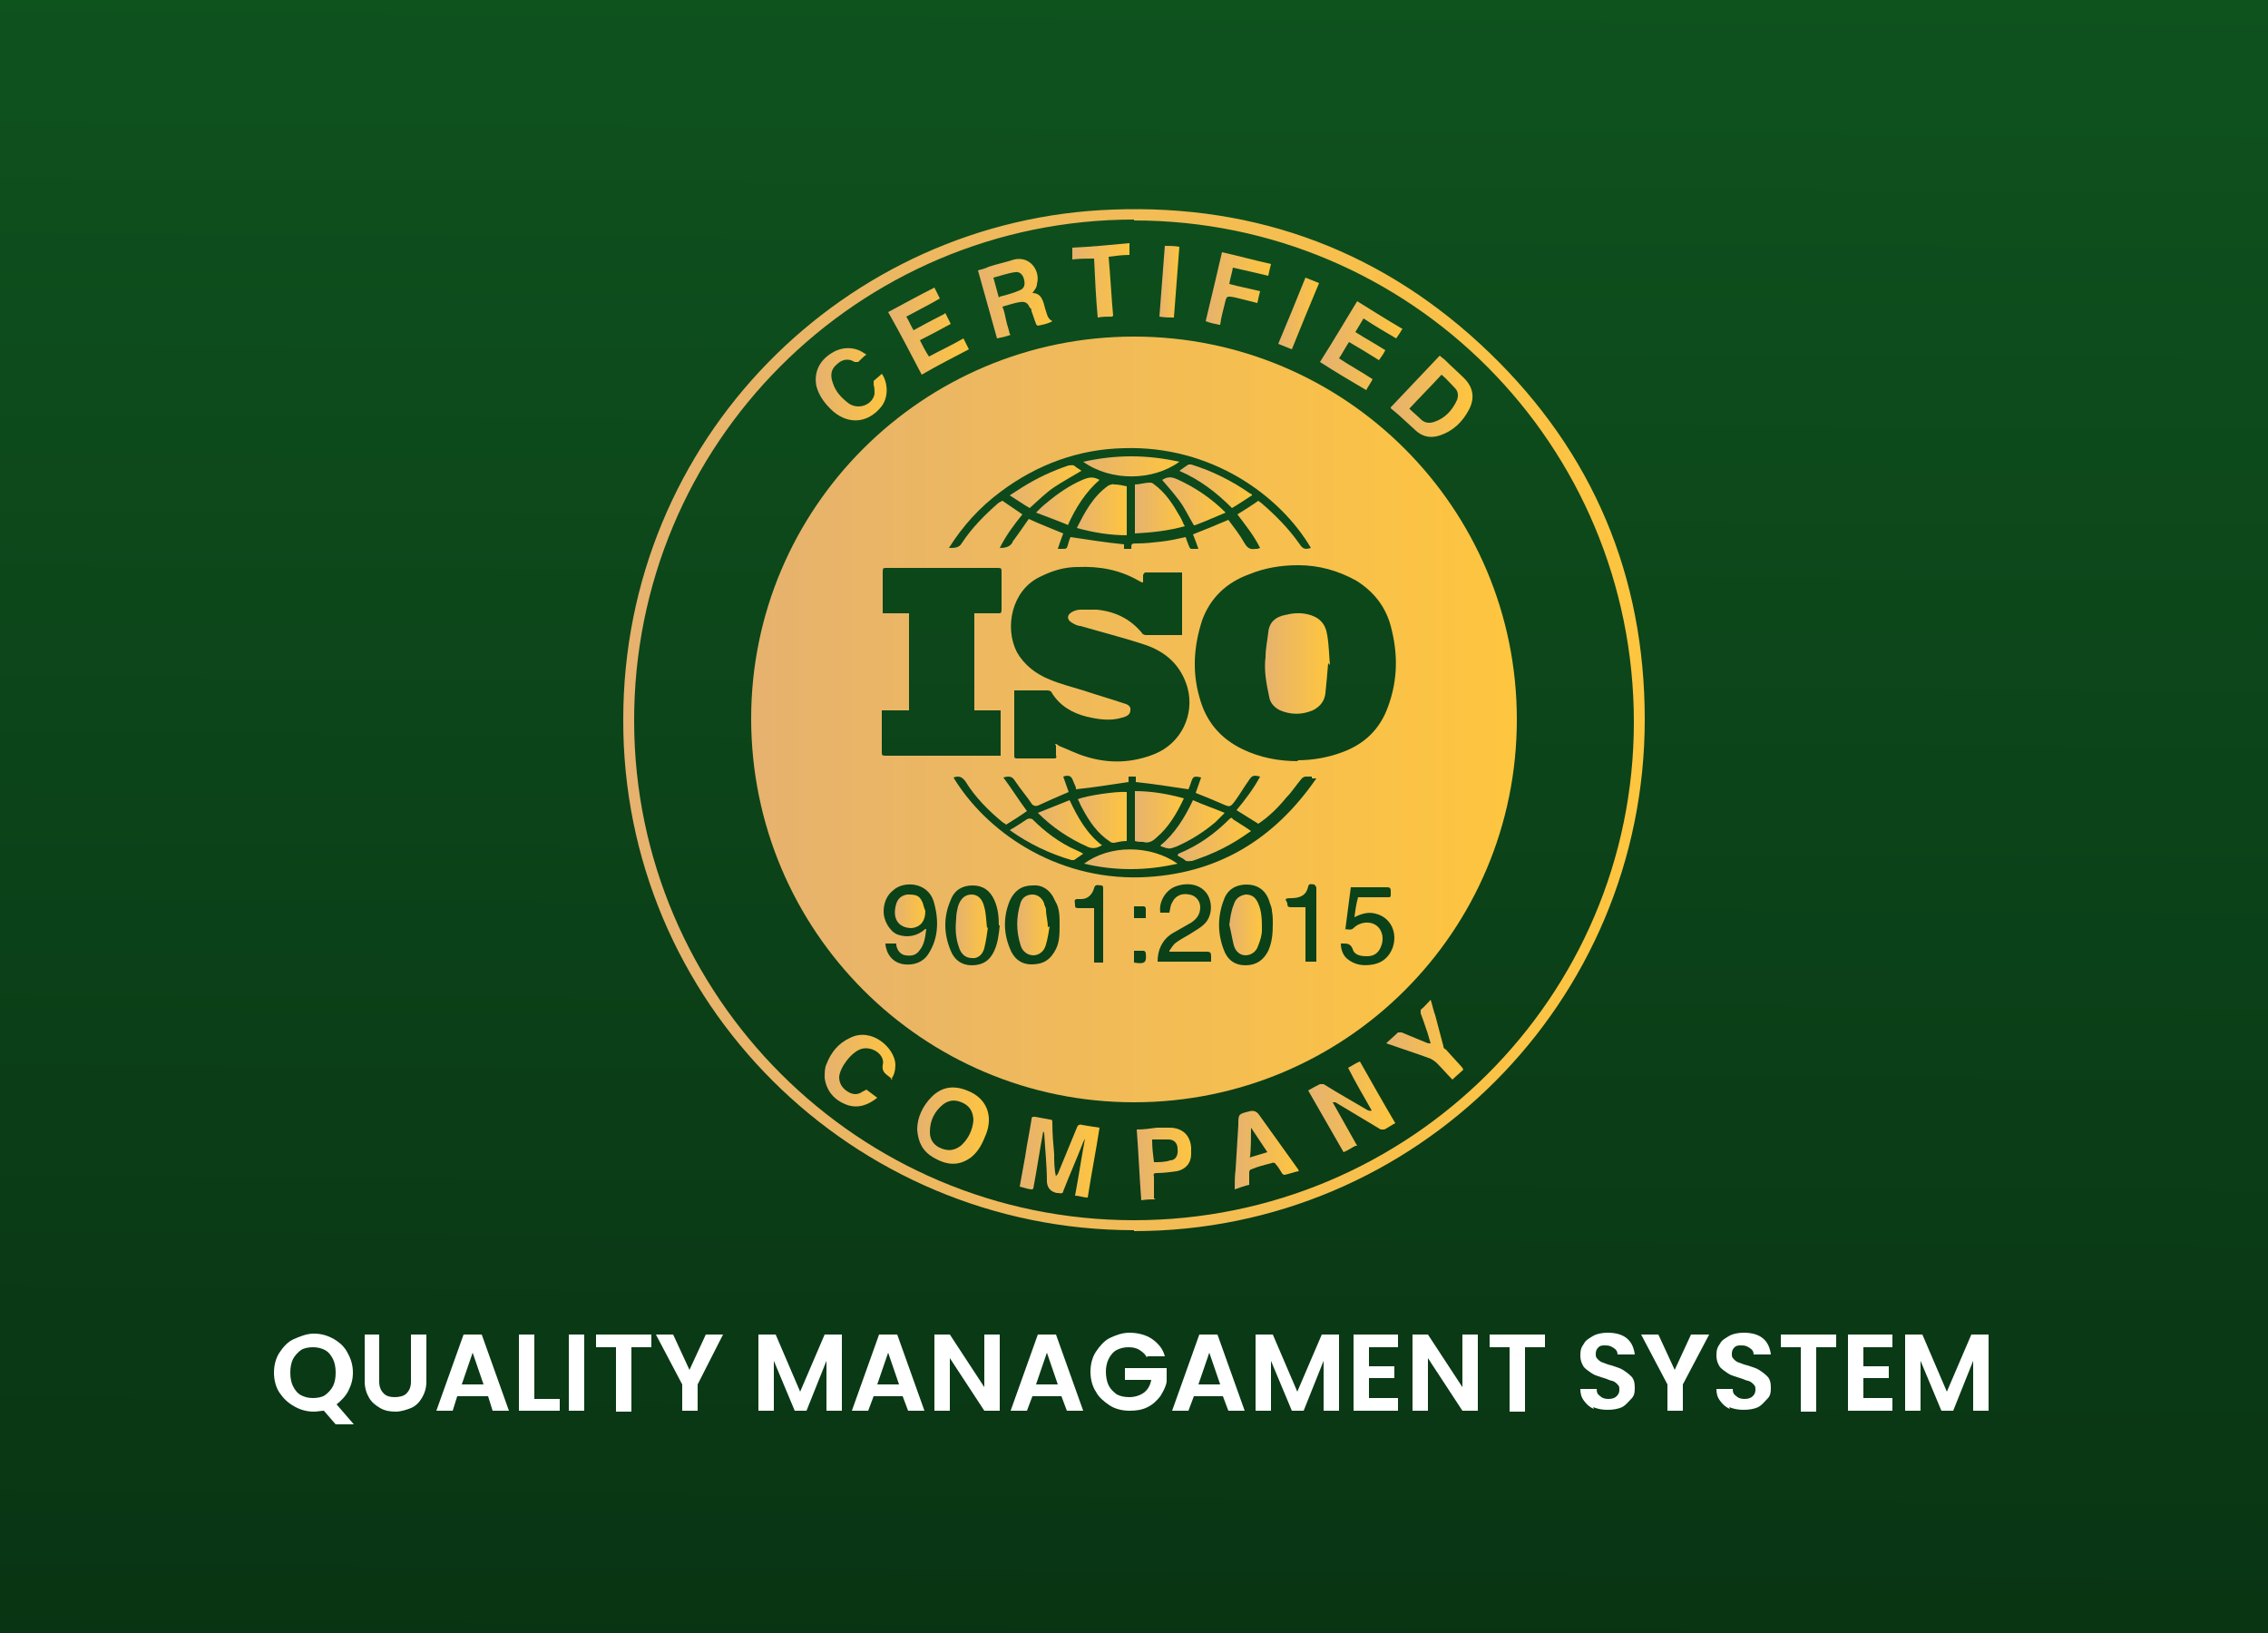 <?xml version="1.0" encoding="UTF-8"?>
<svg id="Layer_1" data-name="Layer 1" xmlns="http://www.w3.org/2000/svg" version="1.1" xmlns:xlink="http://www.w3.org/1999/xlink" viewBox="0 0 250 180">
  <rect x="0" y="0" width="250" height="180" fill="#808080" stroke="none"/>
  <defs>
    <style>
      .cls-1 {
        fill: url(#linear-gradient-38);
      }

      .cls-1, .cls-2, .cls-3, .cls-4, .cls-5, .cls-6, .cls-7, .cls-8, .cls-9, .cls-10, .cls-11, .cls-12, .cls-13, .cls-14, .cls-15, .cls-16, .cls-17, .cls-18, .cls-19, .cls-20, .cls-21, .cls-22, .cls-23, .cls-24, .cls-25, .cls-26, .cls-27, .cls-28, .cls-29, .cls-30, .cls-31, .cls-32, .cls-33, .cls-34, .cls-35, .cls-36, .cls-37, .cls-38, .cls-39 {
        stroke-width: 0px;
      }

      .cls-2 {
        fill: url(#linear-gradient-12);
      }

      .cls-3 {
        fill: url(#linear-gradient-17);
      }

      .cls-4 {
        fill: url(#linear-gradient-19);
      }

      .cls-5 {
        fill: url(#linear-gradient-33);
      }

      .cls-6 {
        fill: url(#linear-gradient);
      }

      .cls-7 {
        fill: url(#linear-gradient-21);
      }

      .cls-8 {
        fill: url(#linear-gradient-6);
      }

      .cls-9 {
        fill: url(#linear-gradient-15);
      }

      .cls-10 {
        fill: url(#linear-gradient-11);
      }

      .cls-11 {
        fill: url(#linear-gradient-5);
      }

      .cls-12 {
        fill: url(#linear-gradient-31);
      }

      .cls-13 {
        fill: url(#linear-gradient-34);
      }

      .cls-14 {
        fill: url(#linear-gradient-13);
      }

      .cls-15 {
        fill: url(#linear-gradient-23);
      }

      .cls-16 {
        fill: url(#linear-gradient-25);
      }

      .cls-17 {
        fill: url(#linear-gradient-16);
      }

      .cls-18 {
        fill: url(#linear-gradient-22);
      }

      .cls-19 {
        fill: url(#linear-gradient-35);
      }

      .cls-20 {
        fill: url(#linear-gradient-32);
      }

      .cls-21 {
        fill: url(#linear-gradient-20);
      }

      .cls-22 {
        fill: url(#linear-gradient-14);
      }

      .cls-23 {
        fill: url(#linear-gradient-2);
      }

      .cls-24 {
        fill: url(#linear-gradient-7);
      }

      .cls-25 {
        fill: url(#linear-gradient-3);
      }

      .cls-26 {
        fill: url(#linear-gradient-9);
      }

      .cls-27 {
        fill: url(#linear-gradient-27);
      }

      .cls-28 {
        fill: url(#linear-gradient-36);
      }

      .cls-29 {
        fill: url(#linear-gradient-8);
      }

      .cls-30 {
        fill: url(#linear-gradient-24);
      }

      .cls-31 {
        fill: url(#linear-gradient-26);
      }

      .cls-32 {
        fill: url(#linear-gradient-18);
      }

      .cls-33 {
        fill: url(#linear-gradient-30);
      }

      .cls-34 {
        fill: #fff;
      }

      .cls-35 {
        fill: url(#linear-gradient-29);
      }

      .cls-36 {
        fill: url(#linear-gradient-28);
      }

      .cls-37 {
        fill: url(#linear-gradient-10);
      }

      .cls-38 {
        fill: url(#linear-gradient-4);
      }

      .cls-39 {
        fill: url(#linear-gradient-37);
      }
    </style>
    <linearGradient id="linear-gradient" x1="126.1" y1="207.4" x2="124.7" y2="-.4" gradientTransform="translate(0 182) scale(1 -1)" gradientUnits="userSpaceOnUse">
      <stop offset="0" stop-color="#0f5620"/>
      <stop offset="1" stop-color="#093413"/>
    </linearGradient>
    <linearGradient id="linear-gradient-2" x1="68.7" y1="102.7" x2="181.3" y2="102.7" gradientTransform="translate(0 182) scale(1 -1)" gradientUnits="userSpaceOnUse">
      <stop offset="0" stop-color="#e6b26e"/>
      <stop offset="1" stop-color="#fec53f"/>
    </linearGradient>
    <linearGradient id="linear-gradient-3" x1="82.8" y1="102.7" x2="167.1" y2="102.7" gradientTransform="translate(0 182) scale(1 -1)" gradientUnits="userSpaceOnUse">
      <stop offset="0" stop-color="#e6b26e"/>
      <stop offset="1" stop-color="#fec53f"/>
    </linearGradient>
    <linearGradient id="linear-gradient-4" x1="112.4" y1="54.3" x2="121.2" y2="54.3" gradientTransform="translate(0 182) scale(1 -1)" gradientUnits="userSpaceOnUse">
      <stop offset="0" stop-color="#e6b26e"/>
      <stop offset="1" stop-color="#fec53f"/>
    </linearGradient>
    <linearGradient id="linear-gradient-5" x1="144.3" y1="60" x2="153.7" y2="60" gradientTransform="translate(0 182) scale(1 -1)" gradientUnits="userSpaceOnUse">
      <stop offset="0" stop-color="#e6b26e"/>
      <stop offset="1" stop-color="#fec53f"/>
    </linearGradient>
    <linearGradient id="linear-gradient-6" x1="101.1" y1="57.9" x2="108.9" y2="57.9" gradientTransform="translate(0 182) scale(1 -1)" gradientUnits="userSpaceOnUse">
      <stop offset="0" stop-color="#e6b26e"/>
      <stop offset="1" stop-color="#fec53f"/>
    </linearGradient>
    <linearGradient id="linear-gradient-7" x1="107.8" y1="149" x2="116" y2="149" gradientTransform="translate(0 182) scale(1 -1)" gradientUnits="userSpaceOnUse">
      <stop offset="0" stop-color="#e6b26e"/>
      <stop offset="1" stop-color="#fec53f"/>
    </linearGradient>
    <linearGradient id="linear-gradient-8" x1="153.3" y1="138.4" x2="162.2" y2="138.4" gradientTransform="translate(0 182) scale(1 -1)" gradientUnits="userSpaceOnUse">
      <stop offset="0" stop-color="#e6b26e"/>
      <stop offset="1" stop-color="#fec53f"/>
    </linearGradient>
    <linearGradient id="linear-gradient-9" x1="145.7" y1="143.9" x2="154.6" y2="143.9" gradientTransform="translate(0 182) scale(1 -1)" gradientUnits="userSpaceOnUse">
      <stop offset="0" stop-color="#e6b26e"/>
      <stop offset="1" stop-color="#fec53f"/>
    </linearGradient>
    <linearGradient id="linear-gradient-10" x1="98.1" y1="145.5" x2="107" y2="145.5" gradientTransform="translate(0 182) scale(1 -1)" gradientUnits="userSpaceOnUse">
      <stop offset="0" stop-color="#e6b26e"/>
      <stop offset="1" stop-color="#fec53f"/>
    </linearGradient>
    <linearGradient id="linear-gradient-11" x1="136.1" y1="55.2" x2="143.1" y2="55.2" gradientTransform="translate(0 182) scale(1 -1)" gradientUnits="userSpaceOnUse">
      <stop offset="0" stop-color="#e6b26e"/>
      <stop offset="1" stop-color="#fec53f"/>
    </linearGradient>
    <linearGradient id="linear-gradient-12" x1="125.3" y1="53.7" x2="131.4" y2="53.7" gradientTransform="translate(0 182) scale(1 -1)" gradientUnits="userSpaceOnUse">
      <stop offset="0" stop-color="#e6b26e"/>
      <stop offset="1" stop-color="#fec53f"/>
    </linearGradient>
    <linearGradient id="linear-gradient-13" x1="90" y1="139.8" x2="97.8" y2="139.8" gradientTransform="translate(0 182) scale(1 -1)" gradientUnits="userSpaceOnUse">
      <stop offset="0" stop-color="#e6b26e"/>
      <stop offset="1" stop-color="#fec53f"/>
    </linearGradient>
    <linearGradient id="linear-gradient-14" x1="91.1" y1="63.9" x2="98.9" y2="63.9" gradientTransform="translate(0 182) scale(1 -1)" gradientUnits="userSpaceOnUse">
      <stop offset="0" stop-color="#e6b26e"/>
      <stop offset="1" stop-color="#fec53f"/>
    </linearGradient>
    <linearGradient id="linear-gradient-15" x1="132.9" y1="150.2" x2="140.1" y2="150.2" gradientTransform="translate(0 182) scale(1 -1)" gradientUnits="userSpaceOnUse">
      <stop offset="0" stop-color="#e6b26e"/>
      <stop offset="1" stop-color="#fec53f"/>
    </linearGradient>
    <linearGradient id="linear-gradient-16" x1="152.8" y1="67.4" x2="161.3" y2="67.4" gradientTransform="translate(0 182) scale(1 -1)" gradientUnits="userSpaceOnUse">
      <stop offset="0" stop-color="#e6b26e"/>
      <stop offset="1" stop-color="#fec53f"/>
    </linearGradient>
    <linearGradient id="linear-gradient-17" x1="118.2" y1="151" x2="124.5" y2="151" gradientTransform="translate(0 182) scale(1 -1)" gradientUnits="userSpaceOnUse">
      <stop offset="0" stop-color="#e6b26e"/>
      <stop offset="1" stop-color="#fec53f"/>
    </linearGradient>
    <linearGradient id="linear-gradient-18" x1="141" y1="147.5" x2="145.4" y2="147.5" gradientTransform="translate(0 182) scale(1 -1)" gradientUnits="userSpaceOnUse">
      <stop offset="0" stop-color="#e6b26e"/>
      <stop offset="1" stop-color="#fec53f"/>
    </linearGradient>
    <linearGradient id="linear-gradient-19" x1="127.8" y1="151" x2="130" y2="151" gradientTransform="translate(0 182) scale(1 -1)" gradientUnits="userSpaceOnUse">
      <stop offset="0" stop-color="#e6b26e"/>
      <stop offset="1" stop-color="#fec53f"/>
    </linearGradient>
    <linearGradient id="linear-gradient-20" x1="139.3" y1="108.9" x2="146.4" y2="108.9" gradientTransform="translate(0 182) scale(1 -1)" gradientUnits="userSpaceOnUse">
      <stop offset="0" stop-color="#e6b26e"/>
      <stop offset="1" stop-color="#fec53f"/>
    </linearGradient>
    <linearGradient id="linear-gradient-21" x1="125.1" y1="91.9" x2="130.5" y2="91.9" gradientTransform="translate(0 182) scale(1 -1)" gradientUnits="userSpaceOnUse">
      <stop offset="0" stop-color="#e6b26e"/>
      <stop offset="1" stop-color="#fec53f"/>
    </linearGradient>
    <linearGradient id="linear-gradient-22" x1="118.8" y1="91.9" x2="124.2" y2="91.9" gradientTransform="translate(0 182) scale(1 -1)" gradientUnits="userSpaceOnUse">
      <stop offset="0" stop-color="#e6b26e"/>
      <stop offset="1" stop-color="#fec53f"/>
    </linearGradient>
    <linearGradient id="linear-gradient-23" x1="119.5" y1="87.3" x2="129.8" y2="87.3" gradientTransform="translate(0 182) scale(1 -1)" gradientUnits="userSpaceOnUse">
      <stop offset="0" stop-color="#e6b26e"/>
      <stop offset="1" stop-color="#fec53f"/>
    </linearGradient>
    <linearGradient id="linear-gradient-24" x1="127.9" y1="91.1" x2="134.9" y2="91.1" gradientTransform="translate(0 182) scale(1 -1)" gradientUnits="userSpaceOnUse">
      <stop offset="0" stop-color="#e6b26e"/>
      <stop offset="1" stop-color="#fec53f"/>
    </linearGradient>
    <linearGradient id="linear-gradient-25" x1="114.4" y1="91.2" x2="121.4" y2="91.2" gradientTransform="translate(0 182) scale(1 -1)" gradientUnits="userSpaceOnUse">
      <stop offset="0" stop-color="#e6b26e"/>
      <stop offset="1" stop-color="#fec53f"/>
    </linearGradient>
    <linearGradient id="linear-gradient-26" x1="111.3" y1="89.5" x2="119.4" y2="89.5" gradientTransform="translate(0 182) scale(1 -1)" gradientUnits="userSpaceOnUse">
      <stop offset="0" stop-color="#e6b26e"/>
      <stop offset="1" stop-color="#fec53f"/>
    </linearGradient>
    <linearGradient id="linear-gradient-27" x1="129.9" y1="89.5" x2="138" y2="89.5" gradientTransform="translate(0 182) scale(1 -1)" gradientUnits="userSpaceOnUse">
      <stop offset="0" stop-color="#e6b26e"/>
      <stop offset="1" stop-color="#fec53f"/>
    </linearGradient>
    <linearGradient id="linear-gradient-28" x1="125.1" y1="125.9" x2="130.6" y2="125.9" gradientTransform="translate(0 182) scale(1 -1)" gradientUnits="userSpaceOnUse">
      <stop offset="0" stop-color="#e6b26e"/>
      <stop offset="1" stop-color="#fec53f"/>
    </linearGradient>
    <linearGradient id="linear-gradient-29" x1="118.7" y1="125.9" x2="124.2" y2="125.9" gradientTransform="translate(0 182) scale(1 -1)" gradientUnits="userSpaceOnUse">
      <stop offset="0" stop-color="#e6b26e"/>
      <stop offset="1" stop-color="#fec53f"/>
    </linearGradient>
    <linearGradient id="linear-gradient-30" x1="119.4" y1="130.6" x2="129.9" y2="130.6" gradientTransform="translate(0 182) scale(1 -1)" gradientUnits="userSpaceOnUse">
      <stop offset="0" stop-color="#e6b26e"/>
      <stop offset="1" stop-color="#fec53f"/>
    </linearGradient>
    <linearGradient id="linear-gradient-31" x1="114.3" y1="126.7" x2="121.3" y2="126.7" gradientTransform="translate(0 182) scale(1 -1)" gradientUnits="userSpaceOnUse">
      <stop offset="0" stop-color="#e6b26e"/>
      <stop offset="1" stop-color="#fec53f"/>
    </linearGradient>
    <linearGradient id="linear-gradient-32" x1="128.1" y1="126.7" x2="135" y2="126.7" gradientTransform="translate(0 182) scale(1 -1)" gradientUnits="userSpaceOnUse">
      <stop offset="0" stop-color="#e6b26e"/>
      <stop offset="1" stop-color="#fec53f"/>
    </linearGradient>
    <linearGradient id="linear-gradient-33" x1="111.3" y1="128.4" x2="119.2" y2="128.4" gradientTransform="translate(0 182) scale(1 -1)" gradientUnits="userSpaceOnUse">
      <stop offset="0" stop-color="#e6b26e"/>
      <stop offset="1" stop-color="#fec53f"/>
    </linearGradient>
    <linearGradient id="linear-gradient-34" x1="130" y1="128.4" x2="138" y2="128.4" gradientTransform="translate(0 182) scale(1 -1)" gradientUnits="userSpaceOnUse">
      <stop offset="0" stop-color="#e6b26e"/>
      <stop offset="1" stop-color="#fec53f"/>
    </linearGradient>
    <linearGradient id="linear-gradient-35" x1="98.7" y1="81.6" x2="102" y2="81.6" gradientTransform="translate(0 182) scale(1 -1)" gradientUnits="userSpaceOnUse">
      <stop offset="0" stop-color="#e6b26e"/>
      <stop offset="1" stop-color="#fec53f"/>
    </linearGradient>
    <linearGradient id="linear-gradient-36" x1="112.1" y1="80.1" x2="115.7" y2="80.1" gradientTransform="translate(0 182) scale(1 -1)" gradientUnits="userSpaceOnUse">
      <stop offset="0" stop-color="#e6b26e"/>
      <stop offset="1" stop-color="#fec53f"/>
    </linearGradient>
    <linearGradient id="linear-gradient-37" x1="135.5" y1="80" x2="139.1" y2="80" gradientTransform="translate(0 182) scale(1 -1)" gradientUnits="userSpaceOnUse">
      <stop offset="0" stop-color="#e6b26e"/>
      <stop offset="1" stop-color="#fec53f"/>
    </linearGradient>
    <linearGradient id="linear-gradient-38" x1="105.4" y1="79.9" x2="108.9" y2="79.9" gradientTransform="translate(0 182) scale(1 -1)" gradientUnits="userSpaceOnUse">
      <stop offset="0" stop-color="#e6b26e"/>
      <stop offset="1" stop-color="#fec53f"/>
    </linearGradient>
  </defs>
  <rect class="cls-6" width="250.6" height="180"/>
  <g>
    <g>
      <path class="cls-23" d="M125,135.6c-31.1,0-56.4-25.2-56.3-56.3,0-30.9,24.5-55.2,54-56.2,16-.6,30,4.7,41.5,15.8,11.4,11,17.1,24.6,17.1,40.4,0,31.2-25.2,56.4-56.3,56.4h0ZM125,24.2c-30.4,0-55.2,24.7-55.1,55.4.1,30.2,24.7,54.9,55.1,54.9s55.1-24.6,55.1-54.9c0-30.6-24.6-55.3-55.1-55.3Z"/>
      <path class="cls-25" d="M125,121.5c-23.3,0-42.2-18.9-42.2-42.3,0-23.2,18.9-42.1,42.2-42.1s42.2,18.9,42.2,42.2c0,23.4-18.9,42.2-42.2,42.2h0ZM143,83.8c1.7,0,3.4-.3,5-.9,2.4-.9,4.1-2.5,5-5,1.1-3,1.1-5.9.3-8.9-.6-2.2-1.9-3.8-3.8-5-2-1.1-4.1-1.7-6.4-1.7-1.9,0-3.7.3-5.4,1-2.5.9-4.3,2.6-5.2,5.1-.9,2.8-1.1,5.6-.3,8.4.7,2.7,2.3,4.6,4.8,5.8,1.9.9,3.9,1.3,6.1,1.3h0ZM116.3,82c.2,0,.3.1.4.2,1,.4,2,.9,3,1.2,2.6.8,5.1.7,7.6-.3,2.9-1.2,4.4-4.3,3.6-7.3-.7-2.4-2.3-3.9-4.6-4.7-2.4-.8-4.8-1.4-7.2-2.1-.3,0-.7-.2-1-.4-.5-.3-.5-.8,0-1.1.3-.2.7-.3,1-.3.6,0,1.2,0,1.8,0,2,.2,3.7,1,5,2.6,0,.1.3.2.4.2,1.3,0,2.6,0,3.8,0,0,0,.1,0,.2,0v-6.9c-1.4,0-2.8,0-4.1,0,0,0-.2.2-.2.3,0,.2,0,.5,0,.8-.2,0-.3-.1-.5-.2-2.1-1.2-4.3-1.6-6.7-1.5-1.5,0-2.8.4-4.2,1.1-3.1,1.5-3.9,5.6-2.5,8.3.8,1.4,2.1,2.4,3.6,3,1.2.5,2.4.8,3.7,1.2,1.5.5,2.9.9,4.4,1.4.4.1.9.3.8.8,0,.5-.5.7-.9.8-1.3.4-2.6.2-3.9-.1-1.6-.4-3-1.2-3.9-2.7,0-.1-.3-.2-.4-.2-1.1,0-2.3,0-3.4,0s-.2,0-.3,0c0,0,0,0,0,.1,0,2.4,0,4.8,0,7.1,0,.3.1.3.4.3h3.9c.3,0,.4,0,.3-.4,0-.3,0-.6,0-1h0ZM97.2,78.3c0,.2,0,.3,0,.4v4.2c0,.3,0,.4.4.4,4.1,0,8.2,0,12.3,0s.3,0,.4,0v-5h-2.9v-10.7c.9,0,1.7,0,2.6,0,.3,0,.4,0,.4-.4,0-1.4,0-2.8,0-4.2,0-.3,0-.4-.4-.4h-12.3c-.3,0-.4,0-.4.4,0,1.4,0,2.8,0,4.1s0,.3,0,.5h2.9v10.7h-2.9,0ZM144.6,85.8c0,0,0,0,0-.2-.2,0-.5,0-.7,0-.1,0-.3.1-.4.2-.6.7-1.1,1.5-1.7,2.1-.9,1.1-1.9,2.1-3.1,2.9-.8-.5-1.6-1-2.4-1.5,1-1.2,1.9-2.4,2.6-3.7-.8-.2-.9-.1-1.3.5-.5.7-.9,1.4-1.4,2.1-.6.8-.6.8-1.5.4-.9-.4-1.9-.8-2.9-1.2.2-.6.4-1.1.6-1.7-.8-.2-.9-.1-1.1.5-.1.3-.2.6-.3.8-2-.3-3.9-.6-5.8-.8,0-.2,0-.4,0-.6h-.8c0,.2,0,.4,0,.6-2,.3-3.9.6-5.8.8,0,0,0,0,0-.1,0-.2-.2-.5-.3-.8-.2-.6-.5-.7-1.1-.5.2.6.4,1.1.6,1.7-1.2.5-2.3,1-3.4,1.5-.3.1-.4,0-.6-.1-.6-.9-1.3-1.7-1.9-2.6-.3-.5-.6-.6-1.3-.4.9,1.2,1.7,2.5,2.6,3.7-.7.5-1.5,1-2.3,1.5,0,0-.2-.2-.3-.2-1.6-1.3-3.1-2.8-4.2-4.6-.4-.5-.7-.6-1.3-.4,3.5,5.8,11.1,11.3,20.7,11,8.3-.3,14.6-4.1,19.3-10.9h0ZM138.9,60.4c-.7-1.4-1.6-2.5-2.5-3.7.8-.5,1.6-1,2.3-1.5.1.1.3.2.4.3,1.5,1.3,2.9,2.7,4.1,4.4.4.6.6.7,1.3.5-3.4-5.8-11-11.3-20.6-11-5,.1-9.6,1.8-13.6,4.8-2.3,1.7-4.2,3.8-5.7,6.2.6,0,1.1,0,1.4-.5,1.1-1.7,2.6-3.2,4.1-4.5.1,0,.3-.2.4-.2.7.5,1.5,1,2.2,1.5-.9,1.1-1.8,2.3-2.5,3.7.6,0,1.1-.1,1.4-.6,0,0,0-.1.1-.2.6-.8,1.2-1.7,1.7-2.4,1.3.6,2.6,1.1,3.8,1.6-.2.5-.4,1.1-.6,1.7.2,0,.4,0,.5,0,.4,0,.5,0,.6-.4s.2-.7.3-.9c2,.3,3.9.6,5.9.8,0,0,0,.3,0,.5h.8c0-.6,0-.6.7-.6.8,0,1.7-.1,2.6-.2.9-.1,1.8-.3,2.7-.5.1.4.3.8.4,1.1,0,0,.1.2.2.2.2,0,.5,0,.8,0-.2-.6-.4-1.1-.6-1.6,1.3-.5,2.5-1,3.9-1.6.6.8,1.3,1.7,1.8,2.6.3.5.6.7,1.2.6,0,0,.1,0,.2,0ZM102.1,102.4c-.1.8-.2,1.7-.7,2.3-.4.6-.9.7-1.6.6-.6-.1-.9-.6-1-1.1,0,0,0-.1,0-.2h-1.2c0,.3.1.6.2.9.4.9,1.1,1.3,1.9,1.4,1,.1,2-.2,2.6-1.1,1.2-1.8,1.2-3.9.6-5.9-.7-2.1-3.3-2.2-4.4-1.2-.8.6-1.1,1.5-1.1,2.4s.6,2.1,1.5,2.5c1.1.4,2.2.2,3.1-.6h0ZM116.8,101.9c0-.9,0-1.8-.5-2.6-.5-1.2-1.4-1.8-2.5-1.7-1.2,0-2,.6-2.5,1.7-.7,1.7-.7,3.5,0,5.2.4,1.1,1.2,1.8,2.4,1.8,1.3,0,2.1-.5,2.7-1.7.4-.8.4-1.7.4-2.7h0ZM140.3,101.7c0-.3,0-.8-.1-1.3,0-.4-.2-.7-.3-1.1-.4-1.2-1.3-1.8-2.5-1.8-1.1,0-2.1.5-2.5,1.7-.7,1.8-.7,3.7,0,5.5.4,1.1,1.2,1.7,2.4,1.7s2-.6,2.5-1.6c.4-.9.5-1.8.5-3h0ZM110.1,102c0-1-.1-1.9-.5-2.8-.5-1.1-1.3-1.6-2.4-1.6s-2,.5-2.4,1.6c-.8,1.8-.8,3.7,0,5.6.4,1,1.2,1.6,2.3,1.6,1.2,0,2-.5,2.5-1.6.4-.9.5-1.8.6-2.8h0ZM148.1,102.4c.4,0,.8.2,1.1-.1.7-.7,1.8-.8,2.5-.3.7.5.9,1.5.5,2.4-.3.7-.8,1-1.5,1-.7,0-1.4-.1-1.6-.8-.2-.5-.5-.6-.9-.6-.1,0-.2,0-.4,0,0,.6.2,1.2.6,1.6.9.8,1.9.9,3,.7,1-.2,1.7-.8,2.1-1.8.6-1.7-.2-3.4-1.9-3.8-.8-.2-1.5,0-2.3.4.1-.8.2-1.5.4-2.2h2.9c.8,0,.7.1.7-.7,0-.3-.1-.4-.4-.4-1.2,0-2.4,0-3.6,0s-.3,0-.4,0c-.2,1.5-.4,3.1-.6,4.6h0ZM128.9,100.6c.1-.4.1-.8.3-1.1.3-.7,1-1.1,1.9-.9.7.1,1.2.7,1.2,1.4,0,.8-.4,1.3-1,1.7-.7.4-1.4.8-2.1,1.2-1.1.7-1.6,1.8-1.6,3.1h5.9c0-.2,0-.4,0-.6,0-.4-.1-.5-.5-.5-1.2,0-2.3,0-3.5,0h-.6s0,0,0-.1c.2-.3.4-.6.6-.8.5-.4,1.1-.7,1.6-1,.6-.4,1.2-.7,1.6-1.1.9-.8,1-2.3.4-3.3-.7-1.1-2.1-1.4-3.5-.9-1.1.4-1.9,1.7-1.7,2.9h1ZM145.1,106.1c0-2.8,0-5.5,0-8.3,0,0-.2-.3-.2-.3-.2,0-.6-.2-.7.2-.2,1-.9,1.3-1.9,1.3s-.4.3-.4.6c0,.3.1.4.4.4.5,0,1,0,1.6,0v6h1.2,0ZM121.6,106.1v-8.1c0-.2,0-.4-.2-.4-.3,0-.7-.2-.8.3-.2.7-.7,1.2-1.4,1.2-.2,0-.3,0-.4,0-.5,0-.3.3-.3.6,0,.3,0,.4.4.4.5,0,1.1,0,1.7,0v6h1.2,0ZM126.3,101.2c0-.4,0-.7,0-1.1,0,0-.1-.2-.2-.2-.4,0-.7,0-1.1,0v1.3h1.3,0ZM125,104.8v1c0,0,0,.2,0,.3,1.2.2,1.4,0,1.3-1h0c0-.2-.2-.3-.2-.3-.3,0-.7,0-1.1,0h0Z"/>
      <path class="cls-38" d="M113.8,131.1c-.5,0-.9-.2-1.4-.3.2-1.1.4-2.2.6-3.3.2-1.4.5-2.8.7-4.1,0-.3.1-.3.4-.3.5.1,1.1.2,1.6.3.3,0,.3.1.3.4,0,1.2.1,2.3.2,3.4,0,.8,0,1.6.2,2.5,0-.1.1-.2.2-.3.7-1.7,1.4-3.4,2.1-5.1.1-.3.3-.4.6-.3.6.1,1.2.2,1.9.3-.4,2.6-.9,5.1-1.3,7.7-.5,0-.9-.2-1.4-.2.4-2.1.7-4.2,1.1-6.3h0c0,0-.1.2-.2.4-.7,1.8-1.5,3.6-2.2,5.4,0,.2-.2.3-.5.2,0,0-.1,0-.2,0q-1-.2-1.1-1.2c0-1.8-.2-3.6-.3-5.4,0,0,0,0-.1-.2-.4,2.1-.7,4.2-1.1,6.3h0Z"/>
      <path class="cls-11" d="M149.4,126.3c-.4.2-.8.5-1.3.7-1.3-2.3-2.6-4.5-3.9-6.8.5-.3.9-.5,1.3-.7,0,0,.2,0,.4,0,1.6,1,3.2,1.9,4.9,2.9.1,0,.2.1.4,0-.9-1.6-1.8-3.1-2.6-4.7.4-.2.8-.5,1.3-.7,1.3,2.3,2.6,4.6,3.9,6.8-.4.2-.8.5-1.2.7-.1,0-.3,0-.4,0-1.7-1-3.3-2-5-3,0,0-.1,0-.3,0,.9,1.6,1.8,3.2,2.7,4.8h0Z"/>
      <path class="cls-8" d="M101.1,124.5c0-1.3.6-2.6,1.6-3.6,1.1-1.1,2.4-1.3,3.9-.7,2.1.8,2.9,2.7,2.1,4.8-.4,1-.8,1.9-1.7,2.6-1.4,1-2.7.8-4.1,0-1.2-.7-1.7-1.7-1.8-3.1h0ZM107.3,123.6c0-.9-.3-1.6-1.1-2-.8-.4-1.5-.4-2.2.1-1,.8-1.5,1.8-1.5,3.1,0,.9.5,1.5,1.3,1.8.8.3,1.4.2,2.1-.3.9-.8,1.3-1.8,1.4-2.8h0Z"/>
      <path class="cls-24" d="M111.4,36.9c-.5.2-1,.3-1.5.4-.7-2.5-1.4-5-2.1-7.5.4-.1.8-.2,1.2-.4.9-.3,1.9-.5,2.8-.8,1.8-.4,2.9,1.3,2.5,2.7,0,.4-.3.7-.5,1,1,0,1.2.9,1.4,1.7.2.5.2,1.1.8,1.4h0c-.5.3-1.1.4-1.6.5,0,0-.2-.1-.2-.2-.2-.5-.3-.9-.5-1.4,0-.1,0-.3-.2-.4-.2-.5-.5-.7-1.1-.6-.6.1-1.2.3-1.9.5.2.5.3,1,.4,1.5.1.5.3,1,.4,1.5h0ZM110.2,32.7c.8-.2,1.5-.4,2.2-.7.5-.2.6-.6.5-1.1-.1-.6-.5-1-1-.9-.8.1-1.6.4-2.4.6.2.8.4,1.4.6,2.2Z"/>
      <path class="cls-29" d="M153.3,44.9c1.8-1.9,3.6-3.8,5.4-5.7.2.2.4.3.6.5.7.7,1.4,1.3,2.1,2,1,1,1.2,2.2.5,3.5-.7,1.3-1.7,2.3-3.2,2.8-.9.3-1.8.2-2.6-.5-.9-.8-1.8-1.7-2.8-2.5h0ZM155.3,45c.4.4.9.8,1.3,1.2s.9.5,1.5.3c1.2-.4,2-1.3,2.5-2.4.2-.5.1-1-.2-1.3-.5-.5-.9-1-1.5-1.5-1.2,1.3-2.4,2.5-3.6,3.8h0Z"/>
      <path class="cls-26" d="M154.6,36.2c-.2.4-.5.8-.7,1.1-1.2-.7-2.4-1.4-3.6-2.2-.3.5-.6,1-.9,1.5,1.1.7,2.2,1.3,3.3,2-.2.4-.4.7-.7,1.1-1.1-.7-2.1-1.3-3.3-2-.4.6-.7,1.2-1.1,1.8,1.2.8,2.5,1.5,3.7,2.3-.2.4-.5.8-.7,1.2-1.7-1-3.4-2-5.1-3.1,1.4-2.2,2.7-4.4,4.1-6.7,1.6,1,3.2,2,4.9,3h0Z"/>
      <path class="cls-37" d="M104.2,34.5c.2.4.4.8.6,1.2-1.1.6-2.2,1.2-3.4,1.8.3.6.6,1.2,1,1.8,1.3-.7,2.6-1.3,3.8-2,.2.4.4.8.6,1.2-1.7.9-3.5,1.8-5.2,2.8-1.2-2.3-2.4-4.6-3.7-6.9,1.7-.9,3.3-1.8,5.1-2.7.2.4.4.8.6,1.2-1.2.7-2.4,1.3-3.7,2,.3.5.5,1,.8,1.5,1.1-.6,2.2-1.2,3.4-1.8h0Z"/>
      <path class="cls-10" d="M143.1,129.1c-.5.1-1,.3-1.5.4,0,0-.2,0-.3-.2-.2-.3-.4-.7-.7-1,0-.1-.3-.2-.4-.1-.8.2-1.6.4-2.3.7-.1,0-.2.2-.2.3,0,.5,0,.9,0,1.4-.5.1-1,.3-1.6.5,0-.8,0-1.5.1-2.2.1-1.6.2-3.2.3-4.9,0-1.2,0-1.2,1.2-1.5q.7-.2,1.1.4l4.3,6c0,0,0,.1.1.2h0ZM137.7,127.6c.7-.2,1.3-.4,2-.6-.6-.9-1.2-1.8-1.8-2.7,0,0,0,0,0,0,0,1.1,0,2.1-.1,3.2Z"/>
      <path class="cls-2" d="M127.4,132.2c-.5,0-1,0-1.6.1-.2-2.6-.3-5.2-.5-7.8.8,0,1.5-.1,2.2-.2.5,0,1,0,1.4,0,1.4,0,2.3.8,2.4,2.2,0,.2,0,.5,0,.7,0,1-.6,1.7-1.6,1.9-.7.1-1.5.2-2.2.2-.3,0-.4.1-.3.4,0,.4,0,.8,0,1.2,0,.4,0,.8,0,1.2h0ZM127,125.7c0,.8.1,1.6.2,2.4.6,0,1.2,0,1.8-.2.6,0,.9-.6.8-1.3,0-.6-.4-1-1-1-.6,0-1.2,0-1.8,0h0Z"/>
      <path class="cls-14" d="M95.6,39c-.4.3-.7.6-1,.9,0,0-.3,0-.4,0-.8-.5-1.5-.2-2,.3-.6.5-.7,1.2-.4,2,.3,1,1,1.7,1.8,2.3,1.1.7,2.6.1,2.8-1.1,0-.3,0-.7-.1-1,0-.1,0-.3,0-.4.3-.3.6-.5.9-.8.6.8.9,2.6-.2,3.8-1.4,1.6-3.4,1.8-5.1.4-.9-.8-1.6-1.7-1.9-2.8-.3-1.4.2-2.8,1.7-3.7,1.1-.7,2.5-.7,3.5,0,0,0,.2.1.3.2h0Z"/>
      <path class="cls-22" d="M98.4,119c-.2-.1-.3-.3-.5-.4-.4-.3-.7-.6-.6-1.2.3-1.1-1.1-2.1-2.3-1.8-1.1.3-2.4,2-2.5,3.1,0,.7.3,1.2.9,1.6.6.4,1.2.4,1.7,0,.1,0,.2-.1.4-.2.4.3.8.6,1.2.9-1,.8-2.1,1.2-3.3.8-1.4-.5-2.3-1.5-2.5-3,0-.5,0-1.1.2-1.5.5-1.3,1.3-2.3,2.6-2.9,2.4-1.2,4.9,1.1,5,2.9,0,.6-.1,1.2-.5,1.7h0Z"/>
      <path class="cls-9" d="M134.4,35.8c-.5-.1-1-.2-1.5-.4.6-2.5,1.2-5,1.8-7.6,1.8.4,3.6.9,5.4,1.3-.1.4-.2.8-.3,1.3-1.3-.3-2.5-.6-3.9-.9-.1.6-.3,1.2-.4,1.8,1.1.3,2.2.5,3.4.8-.1.4-.2.8-.3,1.3-.8-.2-1.6-.4-2.4-.6-1-.2-1-.2-1.2.7-.2.8-.4,1.5-.5,2.3h0Z"/>
      <path class="cls-17" d="M161.3,117.9c-.4.4-.8.7-1.2,1.1-.6-.6-1.1-1.2-1.7-1.8-.2-.2-.5-.4-.7-.5-1.6-.6-3.2-1.1-4.9-1.7.4-.4.9-.8,1.3-1.2,0,0,.3,0,.4,0,1,.4,1.9.8,2.9,1.2,0,0,.1,0,.3,0-.2-.6-.3-1.1-.5-1.6-.2-.6-.4-1.2-.6-1.7,0-.1,0-.3,0-.4.4-.3.7-.7,1.1-1.1.2.6.3,1.2.5,1.7.3,1.1.6,2.3.9,3.4,0,.2.1.3.3.4.6.7,1.2,1.3,1.8,2h0Z"/>
      <path class="cls-3" d="M122.6,34.9c-.6,0-1,0-1.6.1-.2-2.2-.3-4.3-.4-6.5-.8,0-1.6,0-2.4.1,0-.5,0-.9,0-1.3,2.1-.1,4.2-.3,6.3-.5,0,.5,0,.9,0,1.3-.8,0-1.5.1-2.3.2.2,2.2.3,4.3.5,6.5Z"/>
      <path class="cls-32" d="M143.9,30.6c.5.2,1,.4,1.5.6-1,2.4-2,4.8-3,7.3-.5-.2-1-.4-1.5-.6,1-2.4,2-4.8,3-7.3Z"/>
      <path class="cls-4" d="M129.4,35c-.5,0-1,0-1.6-.1.2-2.6.4-5.2.6-7.8.5,0,1,0,1.6.1-.2,2.6-.4,5.2-.6,7.8h0Z"/>
      <path class="cls-21" d="M146.4,73.1c-.1,1.3-.2,2.3-.3,3.3-.1.9-.6,1.5-1.4,1.9-1.2.5-2.4.5-3.6,0-.6-.3-1.1-.8-1.2-1.5-.3-1.4-.6-2.9-.4-4.4,0-.9.2-1.8.3-2.7.1-1.1.8-1.7,1.8-1.9.8-.2,1.6-.3,2.5-.1,1.3.3,2,1,2.2,2.3.2,1.2.2,2.3.3,3.3h0Z"/>
      <path class="cls-7" d="M130.5,88c-.8,1.7-1.7,3.2-3,4.3-.4.4-.9.7-1.5.5-.3,0-.6,0-.9-.1v-5.5c1.8,0,3.6.3,5.4.8h0Z"/>
      <path class="cls-18" d="M124.2,92.7c-.5,0-.9.1-1.4.2-.1,0-.3,0-.4-.1-1.4-.9-2.3-2.2-3.1-3.7-.2-.3-.3-.7-.5-1,.9-.4,4.3-.9,5.4-.8v5.4h0Z"/>
      <path class="cls-15" d="M129.8,95.2c-3.5.8-6.9.8-10.3,0,2.8-2.1,7.3-2.1,10.3,0Z"/>
      <path class="cls-30" d="M127.9,93.2c1.6-1.3,2.7-3.1,3.6-5,1.1.5,2.3.9,3.5,1.4-.4.4-.7.7-1,1-1.3,1.1-2.7,2-4.3,2.7-.8.3-.8.3-1.7,0h0Z"/>
      <path class="cls-16" d="M121.4,93.2c-.5.3-1,.4-1.6.1-2-.9-3.8-2.1-5.4-3.7,1.2-.5,2.3-.9,3.5-1.4.9,1.9,1.9,3.7,3.6,5Z"/>
      <path class="cls-31" d="M111.3,91.5c.7-.4,1.3-.8,1.9-1.2.2-.1.4-.1.6,0,1.4,1.4,3,2.6,4.8,3.4.2.1.5.2.8.4-.3.2-.7.5-1,.7,0,0-.2,0-.3,0-2.4-.7-4.7-1.8-6.8-3.3h0Z"/>
      <path class="cls-27" d="M129.9,94.1c2.2-.9,4-2.2,5.6-3.8.2-.2.3-.2.4,0,.6.4,1.3.8,2,1.3-.6.4-1,.7-1.5,1-1.6,1-3.2,1.7-5,2.3-.3,0-.6.1-.8-.1-.2-.2-.5-.3-.8-.5Z"/>
      <path class="cls-36" d="M125.1,58.9v-5.5c.5,0,1.1-.2,1.6-.2.1,0,.3,0,.4.1,1.4,1,2.2,2.3,3,3.7.2.3.3.7.5,1-1.8.5-3.6.7-5.5.8h0Z"/>
      <path class="cls-35" d="M124.2,53.5v5.5c-1.8,0-3.7-.3-5.5-.8.9-1.8,1.8-3.5,3.5-4.7.1,0,.4-.2.6-.1.5,0,.9.1,1.4.2h0Z"/>
      <path class="cls-33" d="M119.4,50.9c3.6-.8,7-.8,10.6,0-2.9,2.1-7.5,2.2-10.6,0Z"/>
      <path class="cls-12" d="M117.8,57.9c-1.2-.5-2.3-.9-3.6-1.4.4-.4.8-.8,1.2-1.1,1.2-1,2.5-1.9,3.9-2.5.7-.3,1.2-.4,1.9,0-1.5,1.3-2.6,3-3.5,5Z"/>
      <path class="cls-20" d="M131.6,57.9c-.6-1-1-1.9-1.6-2.7-.6-.8-1.2-1.5-1.9-2.3.5-.3.9-.4,1.6-.1,2,.9,3.8,2.1,5.4,3.7-1.2.5-2.3,1-3.4,1.4h0Z"/>
      <path class="cls-5" d="M119.2,51.9c-1,.6-2.1,1.2-3,1.8s-1.8,1.5-2.7,2.3c-.7-.4-1.4-.9-2.2-1.4.5-.3.9-.6,1.4-.9,1.6-1,3.3-1.8,5.1-2.4.3,0,.5-.1.7.1.2.2.5.3.7.5Z"/>
      <path class="cls-13" d="M138,54.6c-.8.5-1.5,1-2.2,1.4-1.7-1.7-3.5-3.1-5.8-4.1.4-.3.7-.5,1-.7,0,0,.2,0,.3,0,2.3.7,4.5,1.8,6.5,3.2,0,0,0,0,.2.1h0Z"/>
      <path class="cls-19" d="M102,100.4c0,1.2-.6,1.8-1.5,1.9-1.5,0-2.2-1.1-1.7-2.7.2-.6.6-.9,1.2-1,.7,0,1.3,0,1.6.7.2.3.2.7.4,1.1h0Z"/>
      <path class="cls-28" d="M115.7,102.1c-.1.6-.2,1.3-.4,2-.2.8-.8,1.2-1.4,1.2-.6,0-1.2-.4-1.4-1.1-.5-1.6-.5-3.1,0-4.7.2-.6.7-.9,1.3-.9s1.1.4,1.3,1c0,.2.2.4.2.7,0,.6.2,1.2.2,1.9h0Z"/>
      <path class="cls-39" d="M135.5,102c.1-.8.2-1.6.5-2.3.2-.7.7-1,1.3-1.1.7,0,1.1.3,1.4,1,.4.9.4,1.9.4,2.9,0,.6-.2,1.2-.4,1.7-.2.7-.8,1.1-1.4,1.1s-1.1-.4-1.3-1.1c-.2-.8-.3-1.5-.5-2.3h0Z"/>
      <path class="cls-1" d="M108.9,102.2c-.1.7-.2,1.5-.4,2.3-.2.8-.8,1.2-1.4,1.1-.7,0-1.2-.5-1.4-1.2-.4-1.1-.4-2.2-.3-3.2,0-.4.1-.9.2-1.3.3-.9.8-1.3,1.5-1.3.7,0,1.2.5,1.4,1.4.2.7.2,1.5.3,2.3h0Z"/>
    </g>
    <g>
      <path class="cls-34" d="M37,157l-1.3-1.5c-.3,0-.7.1-1.1.1-.8,0-1.5-.2-2.2-.6-.7-.4-1.2-.9-1.6-1.5s-.6-1.4-.6-2.2.2-1.6.6-2.2c.4-.6.9-1.2,1.6-1.5s1.4-.6,2.2-.6,1.5.2,2.2.6c.7.4,1.2.9,1.5,1.5.4.7.6,1.4.6,2.2s-.2,1.4-.5,2-.8,1.1-1.3,1.5l1.9,2.2h-2.1,0ZM32.3,152.8c.2.4.5.8.9,1s.8.3,1.3.3,1-.1,1.3-.3.7-.6.9-1c.2-.4.3-.9.3-1.5s-.1-1.1-.3-1.5c-.2-.4-.5-.8-.9-1-.4-.2-.8-.3-1.3-.3s-1,.1-1.3.3-.7.6-.9,1-.3.9-.3,1.5.1,1.1.3,1.5Z"/>
      <path class="cls-34" d="M41.8,147.1v5.2c0,.6.2,1,.5,1.3s.7.4,1.2.4,1-.1,1.3-.4.5-.7.5-1.3v-5.2h1.7v5.2c0,.7-.2,1.3-.5,1.8s-.7.9-1.2,1.1c-.5.2-1.1.4-1.7.4s-1.2-.1-1.7-.4-.9-.6-1.2-1.1-.5-1.1-.5-1.8v-5.2h1.7,0Z"/>
      <path class="cls-34" d="M53.7,153.9h-3.3l-.5,1.6h-1.8l3-8.4h2l3,8.4h-1.8l-.5-1.6h0ZM53.3,152.6l-1.2-3.5-1.2,3.5h2.4Z"/>
      <path class="cls-34" d="M58.9,154.2h2.8v1.3h-4.5v-8.4h1.7v7.1h0Z"/>
      <path class="cls-34" d="M64.4,147.1v8.4h-1.7v-8.4h1.7Z"/>
      <path class="cls-34" d="M71.8,147.1v1.4h-2.2v7.1h-1.7v-7.1h-2.2v-1.4h6.2Z"/>
      <path class="cls-34" d="M79.7,147.1l-2.8,5.5v2.9h-1.7v-2.9l-2.9-5.5h1.9l1.8,3.9,1.8-3.9h1.9Z"/>
      <path class="cls-34" d="M92.8,147.1v8.4h-1.7v-5.5l-2.2,5.5h-1.3l-2.3-5.5v5.5h-1.7v-8.4h1.9l2.7,6.3,2.7-6.3h1.9Z"/>
      <path class="cls-34" d="M99.6,153.9h-3.3l-.6,1.6h-1.8l3-8.4h2l3,8.4h-1.8l-.6-1.6h0ZM99.1,152.6l-1.2-3.5-1.2,3.5h2.4Z"/>
      <path class="cls-34" d="M110.2,155.5h-1.7l-3.8-5.8v5.8h-1.7v-8.4h1.7l3.8,5.8v-5.8h1.7v8.4Z"/>
      <path class="cls-34" d="M117.1,153.9h-3.3l-.6,1.6h-1.8l3-8.4h2l3,8.4h-1.8l-.6-1.6h0ZM116.6,152.6l-1.2-3.5-1.2,3.5h2.4Z"/>
      <path class="cls-34" d="M126.4,149.6c-.2-.4-.5-.6-.8-.8-.3-.2-.7-.3-1.2-.3s-.9.1-1.3.3-.7.6-.9,1-.3.9-.3,1.4.1,1.1.3,1.5.5.7.9,1c.4.2.8.3,1.4.3s1.2-.2,1.6-.5.7-.8.8-1.4h-2.9v-1.3h4.6v1.5c-.1.6-.4,1.1-.7,1.6-.4.5-.8.9-1.4,1.2s-1.2.4-2,.4-1.6-.2-2.2-.6-1.2-.9-1.5-1.5c-.4-.6-.6-1.4-.6-2.2s.2-1.6.6-2.2c.4-.6.9-1.2,1.5-1.5s1.4-.6,2.2-.6,1.8.2,2.5.7c.7.5,1.2,1.1,1.4,1.9h-1.9,0Z"/>
      <path class="cls-34" d="M135,153.9h-3.4l-.6,1.6h-1.8l3-8.4h2l3,8.4h-1.8l-.6-1.6h0ZM134.5,152.6l-1.2-3.5-1.2,3.5h2.4Z"/>
      <path class="cls-34" d="M147.6,147.1v8.4h-1.7v-5.5l-2.2,5.5h-1.3l-2.3-5.5v5.5h-1.7v-8.4h1.9l2.7,6.3,2.7-6.3h1.9Z"/>
      <path class="cls-34" d="M150.9,148.5v2.1h2.8v1.3h-2.8v2.2h3.2v1.4h-4.9v-8.4h4.9v1.4h-3.2Z"/>
      <path class="cls-34" d="M162.9,155.5h-1.7l-3.8-5.8v5.8h-1.7v-8.4h1.7l3.8,5.8v-5.8h1.7v8.4Z"/>
      <path class="cls-34" d="M170.3,147.1v1.4h-2.2v7.1h-1.7v-7.1h-2.2v-1.4h6.2Z"/>
      <path class="cls-34" d="M175.7,155.3c-.5-.2-.8-.5-1.1-.9s-.4-.8-.4-1.3h1.8c0,.4.1.6.4.8.2.2.5.3.9.3s.7-.1.9-.3c.2-.2.3-.4.3-.7s0-.4-.2-.6-.3-.3-.6-.4c-.2,0-.5-.2-.9-.3-.6-.2-1-.3-1.3-.5-.3-.2-.6-.4-.9-.7-.2-.3-.4-.7-.4-1.3s.1-.9.4-1.3c.2-.4.6-.6,1.1-.9.4-.2,1-.3,1.5-.3.9,0,1.6.2,2.1.6.5.4.8,1,.9,1.8h-1.9c0-.3-.1-.5-.4-.7s-.5-.3-.9-.3-.6,0-.8.2-.3.4-.3.7,0,.4.2.6.3.3.6.4.5.2.9.3c.6.2,1,.3,1.3.5s.6.4.9.7.4.7.4,1.3-.1.9-.4,1.2-.6.7-1,.9-1,.3-1.6.3-1.1-.1-1.6-.3h0Z"/>
      <path class="cls-34" d="M188.4,147.1l-2.9,5.5v2.9h-1.7v-2.9l-2.9-5.5h1.9l1.8,3.9,1.8-3.9h1.9Z"/>
      <path class="cls-34" d="M190.7,155.3c-.5-.2-.8-.5-1.1-.9s-.4-.8-.4-1.3h1.8c0,.4.1.6.4.8.2.2.5.3.9.3s.7-.1.9-.3c.2-.2.3-.4.3-.7s0-.4-.2-.6-.3-.3-.6-.4c-.2,0-.5-.2-.9-.3-.6-.2-1-.3-1.3-.5-.3-.2-.6-.4-.9-.7-.2-.3-.4-.7-.4-1.3s.1-.9.4-1.3c.2-.4.6-.6,1.1-.9.4-.2,1-.3,1.5-.3.9,0,1.6.2,2.1.6.5.4.8,1,.9,1.8h-1.9c0-.3-.1-.5-.4-.7s-.5-.3-.9-.3-.6,0-.8.2-.3.4-.3.7,0,.4.2.6.3.3.6.4.5.2.9.3c.6.2,1,.3,1.3.5s.6.4.9.7.4.7.4,1.3-.1.9-.4,1.2-.6.7-1,.9-1,.3-1.6.3-1.1-.1-1.6-.3h0Z"/>
      <path class="cls-34" d="M202.4,147.1v1.4h-2.2v7.1h-1.7v-7.1h-2.2v-1.4h6.2Z"/>
      <path class="cls-34" d="M205.4,148.5v2.1h2.8v1.3h-2.8v2.2h3.2v1.4h-4.9v-8.4h4.9v1.4h-3.2Z"/>
      <path class="cls-34" d="M219.2,147.1v8.4h-1.7v-5.5l-2.2,5.5h-1.3l-2.3-5.5v5.5h-1.7v-8.4h1.9l2.7,6.3,2.7-6.3h1.9Z"/>
    </g>
  </g>
</svg>